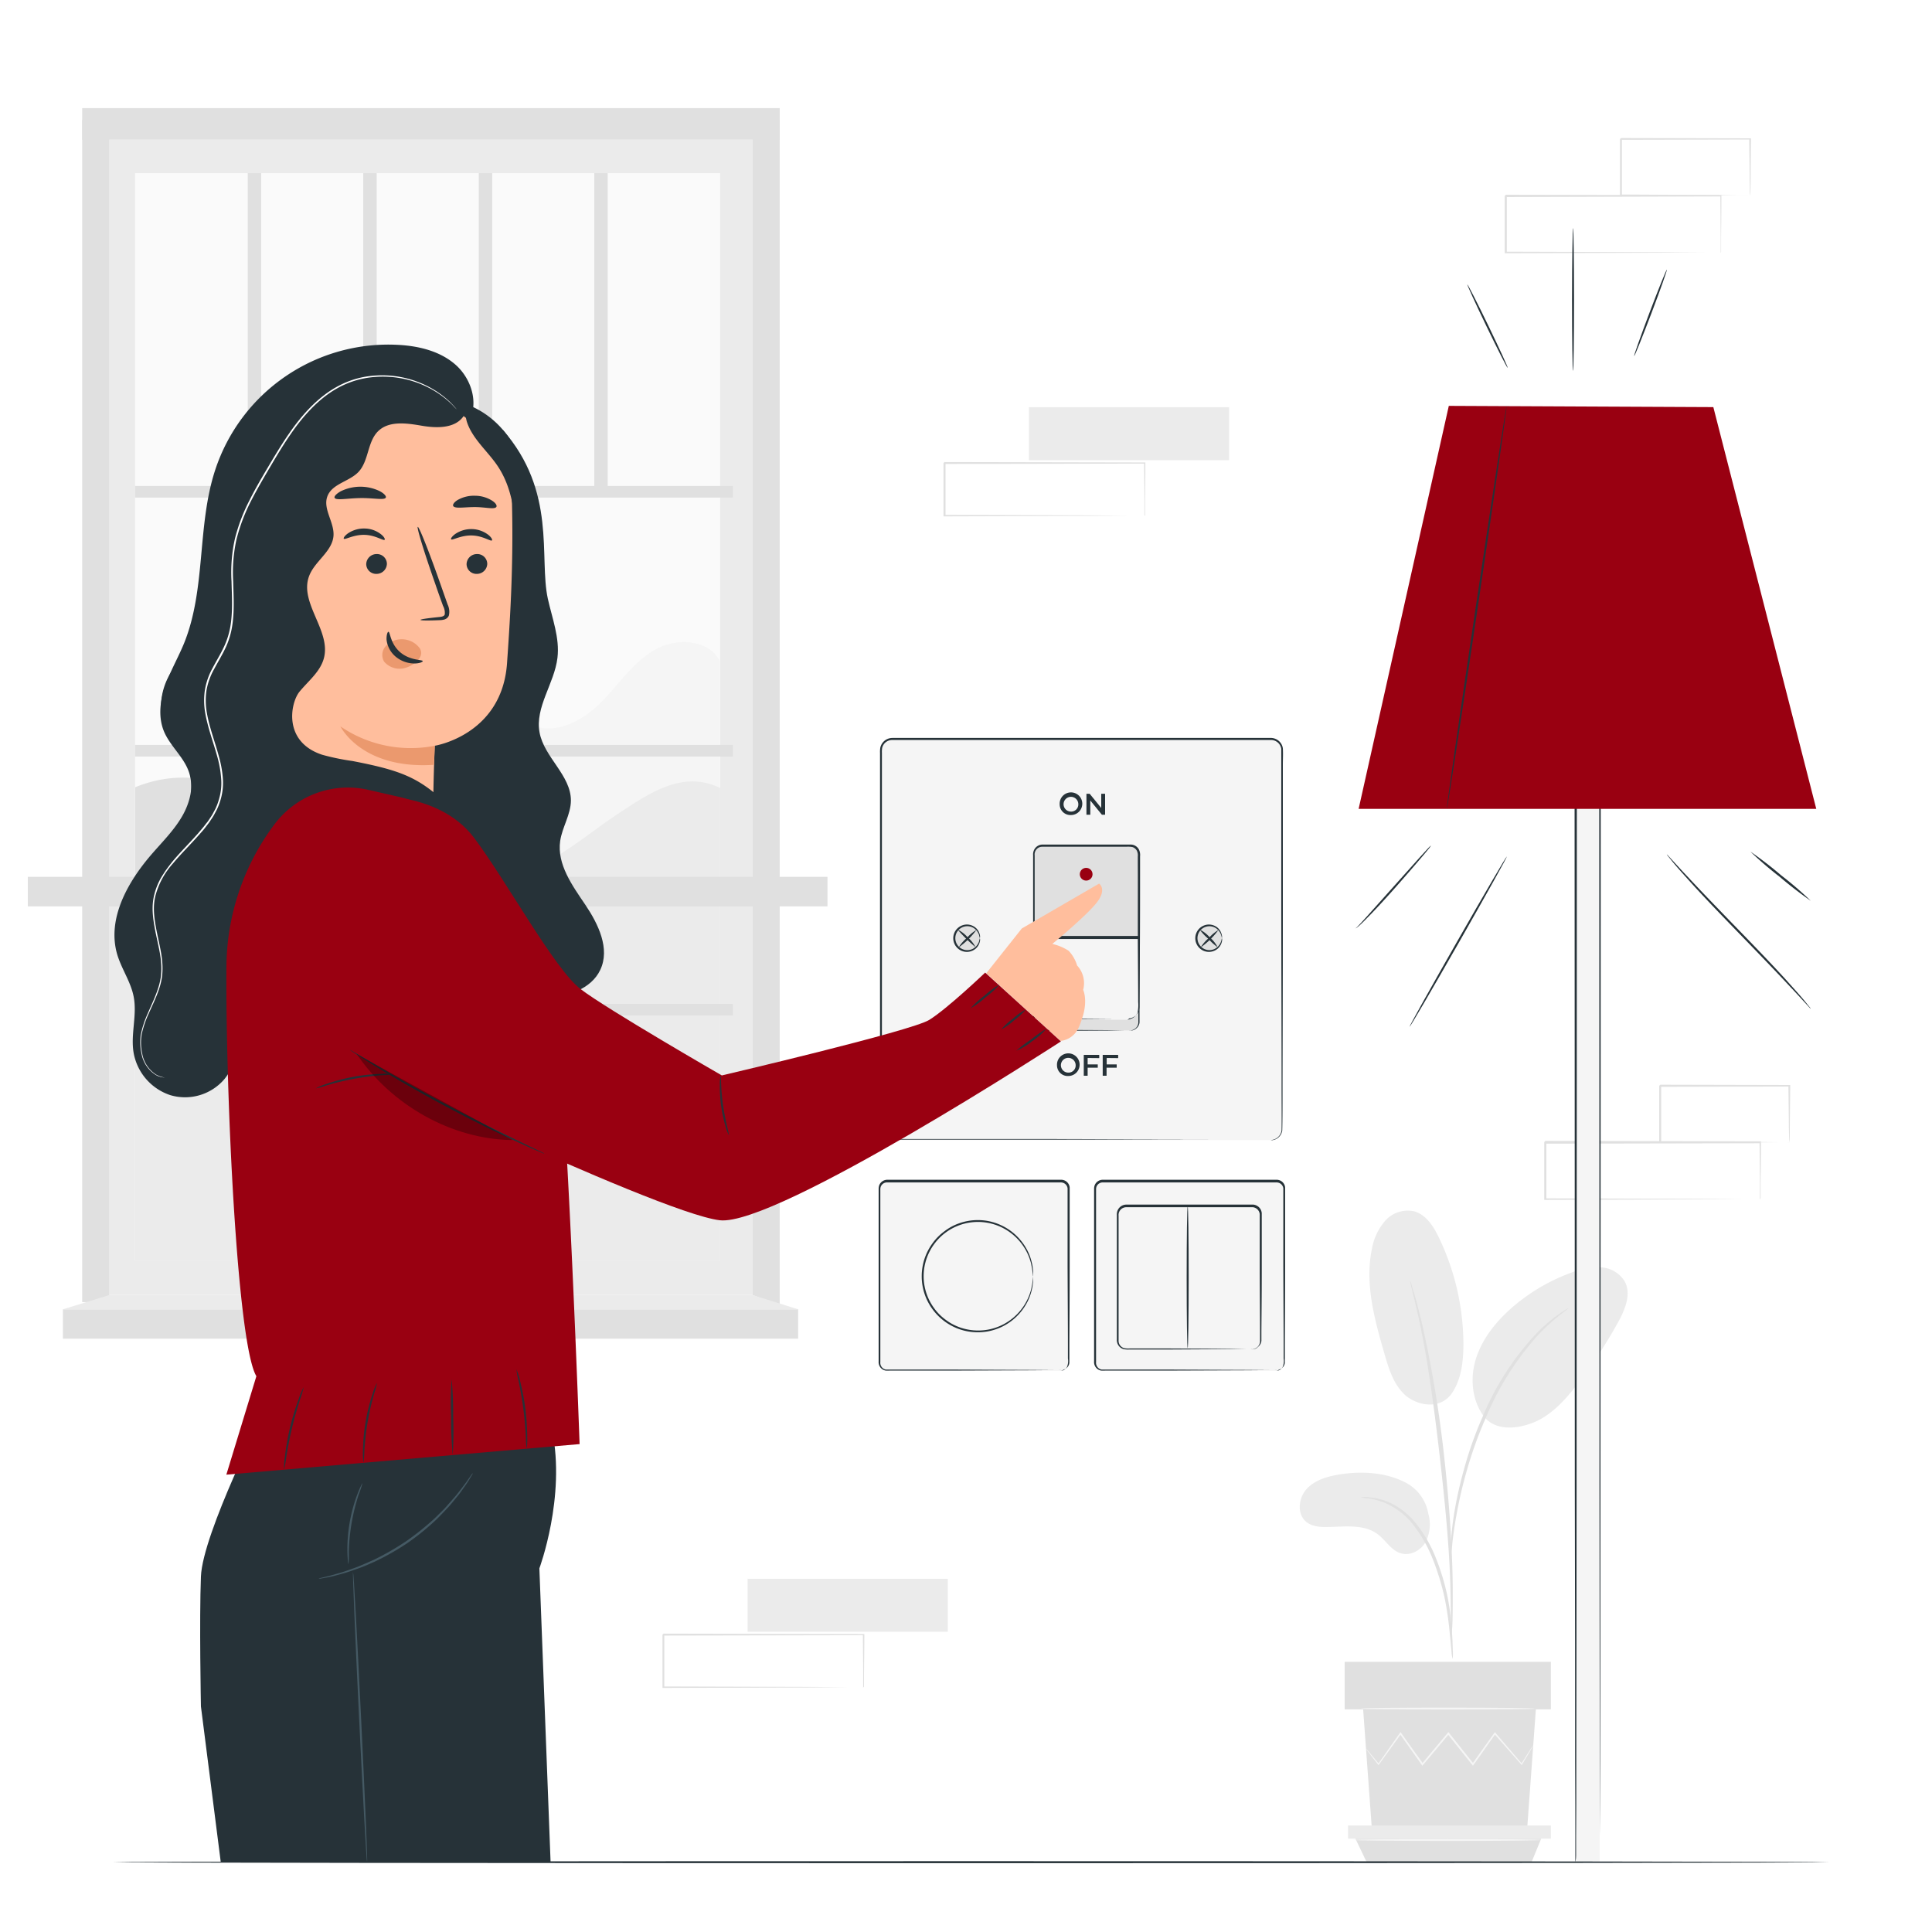 <svg class="animated" id="freepik_stories-switches" xmlns="http://www.w3.org/2000/svg" viewBox="0 0 500 500" version="1.1" xmlns:xlink="http://www.w3.org/1999/xlink" xmlns:svgjs="http://svgjs.com/svgjs"><style>svg#freepik_stories-switches:not(.animated) .animable {opacity: 0;}svg#freepik_stories-switches.animated #freepik--background-complete--inject-1965 {animation: 1s 1 forwards cubic-bezier(.36,-0.01,.5,1.38) slideDown;animation-delay: 0s;}svg#freepik_stories-switches.animated #freepik--Switches--inject-1965 {animation: 1s 1 forwards cubic-bezier(.36,-0.01,.5,1.38) slideUp;animation-delay: 0s;}svg#freepik_stories-switches.animated #freepik--Lamp--inject-1965 {animation: 1s 1 forwards cubic-bezier(.36,-0.01,.5,1.38) fadeIn;animation-delay: 0s;}svg#freepik_stories-switches.animated #freepik--Character--inject-1965 {animation: 1s 1 forwards cubic-bezier(.36,-0.01,.5,1.38) slideLeft;animation-delay: 0s;}            @keyframes slideDown {                0% {                    opacity: 0;                    transform: translateY(-30px);                }                100% {                    opacity: 1;                    transform: translateY(0);                }            }                    @keyframes slideUp {                0% {                    opacity: 0;                    transform: translateY(30px);                }                100% {                    opacity: 1;                    transform: inherit;                }            }                    @keyframes fadeIn {                0% {                    opacity: 0;                }                100% {                    opacity: 1;                }            }                    @keyframes slideLeft {                0% {                    opacity: 0;                    transform: translateX(-30px);                }                100% {                    opacity: 1;                    transform: translateX(0);                }            }        </style><g id="freepik--background-complete--inject-1965" class="animable" style="transform-origin: 239.795px 254.92px;"><path d="M455.47,310.42s0-.1,0-.27,0-.45,0-.76c0-.69,0-1.66,0-2.89,0-2.54-.06-6.2-.1-10.8l.17.17-55.62.11.28-.28h0v7.47c0,2.45,0,4.87,0,7.24l-.27-.28,39.64.12,11.7.08,3.16,0,.83,0a.94.94,0,0,1,.29,0h-.25l-.8,0-3.1,0-11.64.08-39.83.12h-.28v-.27c0-2.37,0-4.79,0-7.24v-7.47h0c.57-.57.16-.16.29-.28l55.62.11h.18v.17c0,4.65-.08,8.33-.1,10.9,0,1.22,0,2.17,0,2.86,0,.29,0,.53,0,.72A1.1,1.1,0,0,1,455.47,310.42Z" style="fill: rgb(224, 224, 224); transform-origin: 427.695px 302.884px;" id="elyc0b1bpjjpd" class="animable"></path><path d="M463,295.7s0-.1,0-.28,0-.47,0-.78c0-.72,0-1.71-.05-2.95,0-2.58-.06-6.23-.11-10.71l.2.21-33.42.08.29-.29h0v1.9c0,.64,0,1.28,0,1.91v3.74q0,3.7,0,7.14l-.27-.27,23.91.13,7,.07,1.87,0,.67,0a4,4,0,0,1-.6,0l-1.82,0-6.91.07-24.09.13h-.27v-.27q0-3.43,0-7.14V281h0c-.06.06.54-.53.28-.28l33.42.08h.21v.2c-.05,4.54-.08,8.22-.11,10.83,0,1.23,0,2.19-.05,2.91A7,7,0,0,1,463,295.7Z" style="fill: rgb(224, 224, 224); transform-origin: 446.353px 288.229px;" id="elruvrdpvosk" class="animable"></path><rect x="266.28" y="105.38" width="51.81" height="13.71" style="fill: rgb(235, 235, 235); transform-origin: 292.185px 112.235px;" id="ellx8xsrydrnb" class="animable"></rect><path d="M296.18,133.53s0-.09,0-.25,0-.42,0-.7c0-.65,0-1.55,0-2.7,0-2.37-.05-5.77-.09-10.06l.16.16-51.81.1c.12-.11-.26.27.26-.26h0v13.69l-.26-.26,36.92.12,10.9.07,2.95,0,.77,0,.27,0h-.24l-.74,0-2.89,0-10.84.08-37.1.12h-.26V119.84h0c.52-.53.14-.15.26-.26l51.81.1h.17v.16c0,4.33-.06,7.76-.08,10.15,0,1.14,0,2,0,2.66,0,.28,0,.5,0,.68A.89.89,0,0,1,296.18,133.53Z" style="fill: rgb(224, 224, 224); transform-origin: 270.3px 126.595px;" id="elcy5fl5ftm7k" class="animable"></path><rect x="193.48" y="408.59" width="51.81" height="13.71" style="fill: rgb(235, 235, 235); transform-origin: 219.385px 415.445px;" id="ele8esbyxh5sv" class="animable"></rect><path d="M223.39,436.74a1.41,1.41,0,0,1,0-.25c0-.19,0-.42,0-.71,0-.64,0-1.54,0-2.69,0-2.37-.05-5.77-.08-10.06l.16.16-51.82.1c.12-.12-.26.27.27-.26h0v3.48c0,1.17,0,2.32,0,3.46v6.75l-.26-.26,36.93.11,10.89.08,3,0,.77,0a1,1,0,0,1,.28,0h-.24l-.74,0-2.89,0-10.84.08-37.11.11h-.26V423.05h0c.53-.53.15-.15.26-.27l51.82.11h.16V423c0,4.33-.07,7.76-.09,10.15,0,1.14,0,2,0,2.66,0,.28,0,.5,0,.68A1.76,1.76,0,0,1,223.39,436.74Z" style="fill: rgb(224, 224, 224); transform-origin: 197.57px 429.799px;" id="elmcpvt7zs81a" class="animable"></path><path d="M445.31,65.38s0-.09,0-.26,0-.45,0-.76c0-.69,0-1.66,0-2.9,0-2.54-.05-6.19-.09-10.79l.17.17L389.69,51c.12-.13-.29.28.28-.28h0v7.45c0,2.46,0,4.88,0,7.24l-.28-.27,39.65.12,11.7.08,3.16,0,.83,0h.29s-.08,0-.26,0l-.79,0-3.1,0-11.64.07-39.84.13h-.27v-.28c0-2.36,0-4.78,0-7.24V50.69h0l.29-.29,55.62.11h.17v.18c0,4.65-.07,8.33-.09,10.9,0,1.22,0,2.17,0,2.85,0,.3,0,.54,0,.73S445.32,65.39,445.31,65.38Z" style="fill: rgb(224, 224, 224); transform-origin: 417.46px 57.97px;" id="el38z66909cmr" class="animable"></path><path d="M452.85,50.67s0-.1,0-.28,0-.47,0-.78c0-.73,0-1.71-.05-3,0-2.58-.06-6.23-.11-10.71l.2.2-33.42.08.28-.28h0v7.57c0,2.46,0,4.85,0,7.14l-.27-.27,23.91.13,7,.07,1.88,0,.67,0a4.17,4.17,0,0,1-.6,0l-1.83,0-6.9.08-24.09.13h-.27v-.27c0-2.29,0-4.68,0-7.14V36h0c-.07.06.53-.54.28-.28l33.42.08h.21V36c-.05,4.53-.09,8.22-.11,10.83,0,1.22,0,2.19-.05,2.91A7.13,7.13,0,0,1,452.85,50.67Z" style="fill: rgb(224, 224, 224); transform-origin: 436.202px 43.202px;" id="el153ze6rov7n" class="animable"></path><path d="M363.76,383.68c-5.22-2.69-11.36-3-17.16-2.09-3.11.52-6.36,1.45-8.47,3.79s-2.52,6.45-.09,8.46c1.45,1.19,3.47,1.38,5.34,1.35,4.54-.05,9.57-.85,13.19,1.88,2.07,1.56,3.45,4.15,5.92,4.91s5.15-.68,6.43-2.86a10,10,0,0,0,.73-7.37A11.24,11.24,0,0,0,363.76,383.68Z" style="fill: rgb(235, 235, 235); transform-origin: 353.209px 391.657px;" id="elam3dzf1qbw" class="animable"></path><path d="M375.72,360.6c-3.2,4.56-9.4,3-12.27.26s-4.09-6.81-5.2-10.65c-2.53-8.79-5.08-18-3.2-26.95a15,15,0,0,1,3.44-7.33,7.83,7.83,0,0,1,7.42-2.46c3.12.82,5.07,3.88,6.47,6.8a64.17,64.17,0,0,1,6.35,27.56c0,4.44-.51,9.1-3,12.77" style="fill: rgb(235, 235, 235); transform-origin: 366.565px 338.399px;" id="eleut1dijwv6" class="animable"></path><path d="M384.48,367.14C381,363,380.36,357,381.9,351.88s5-9.54,9-13.12a48.87,48.87,0,0,1,16.18-9.55A17.23,17.23,0,0,1,414.4,328a7.64,7.64,0,0,1,6.11,3.69c1.7,3.25.07,7.19-1.7,10.41a123.7,123.7,0,0,1-10.63,16.19c-3.18,4.1-6.83,8.16-11.69,10s-9.9,1.64-12.47-1.73" style="fill: rgb(235, 235, 235); transform-origin: 401.169px 348.711px;" id="elsx30d9o537d" class="animable"></path><path d="M375.93,429.35a9.81,9.81,0,0,1-.29-2.07c-.14-1.51-.33-3.4-.55-5.65a80.71,80.71,0,0,0-1.27-8.29,64.46,64.46,0,0,0-3-9.79,35.78,35.78,0,0,0-5-8.85,18.56,18.56,0,0,0-6.32-5.25,17.5,17.5,0,0,0-5.31-1.66,10.14,10.14,0,0,1-2.07-.3,9.45,9.45,0,0,1,2.1,0,16.17,16.17,0,0,1,5.55,1.44,18.65,18.65,0,0,1,6.66,5.3,35,35,0,0,1,5.18,9,59.69,59.69,0,0,1,3,9.95,67.68,67.68,0,0,1,1.1,8.39c.18,2.4.25,4.34.28,5.69A9.73,9.73,0,0,1,375.93,429.35Z" style="fill: rgb(224, 224, 224); transform-origin: 364.07px 408.391px;" id="elxyf03w0rp4f" class="animable"></path><path d="M375.54,425a3.75,3.75,0,0,1-.05-1v-2.75c0-2.38,0-5.84-.12-10.1-.21-8.52-.94-17.69-2.36-30.63-1.34-12.16-3.15-26.31-5.05-35.51-.4-2.09-.81-4-1.2-5.62s-.68-3.08-1-4.23l-.64-2.68a3.93,3.93,0,0,1-.17-.94,4.15,4.15,0,0,1,.34.9c.2.69.47,1.56.79,2.63s.72,2.56,1.13,4.2.89,3.53,1.33,5.61a309.1,309.1,0,0,1,5.31,33c1.42,13,2.06,24.76,2.12,33.3,0,4.27,0,7.73-.15,10.12-.07,1.12-.13,2-.17,2.75A4.06,4.06,0,0,1,375.54,425Z" style="fill: rgb(224, 224, 224); transform-origin: 370.46px 378.27px;" id="elx60ywsr531n" class="animable"></path><path d="M375.48,402.24a20.93,20.93,0,0,1,0-2.87,77.52,77.52,0,0,1,.87-7.78,102.87,102.87,0,0,1,2.53-11.33,94.62,94.62,0,0,1,4.74-13.41,71.31,71.31,0,0,1,13.92-21.66,35.24,35.24,0,0,1,3.27-3.05c.5-.42,1-.84,1.4-1.18l1.27-.87a17.26,17.26,0,0,1,2.42-1.55c.13.18-3.43,2.28-7.93,7.06a75.43,75.43,0,0,0-13.56,21.59,106.07,106.07,0,0,0-4.77,13.29A114.47,114.47,0,0,0,377,391.7c-.59,3.23-.94,5.87-1.14,7.7A17.43,17.43,0,0,1,375.48,402.24Z" style="fill: rgb(224, 224, 224); transform-origin: 390.667px 370.39px;" id="el43lir4x4lw" class="animable"></path><polygon points="397.48 442.39 395.2 473.63 355.06 473.63 352.78 442.39 397.48 442.39" style="fill: rgb(224, 224, 224); transform-origin: 375.13px 458.01px;" id="eljwezwi8bz7n" class="animable"></polygon><rect x="348" y="430.07" width="53.36" height="12.31" style="fill: rgb(224, 224, 224); transform-origin: 374.68px 436.225px;" id="el1ljwg56gg27" class="animable"></rect><polygon points="401.36 472.44 401.36 475.85 398.85 475.85 348.88 475.85 348.88 472.44 401.36 472.44" style="fill: rgb(235, 235, 235); transform-origin: 375.12px 474.145px;" id="eljmwu4gt305" class="animable"></polygon><polygon points="396.39 481.86 398.85 475.85 350.79 475.85 353.66 481.86 396.39 481.86" style="fill: rgb(224, 224, 224); transform-origin: 374.82px 478.855px;" id="elkhlwlhfptzs" class="animable"></polygon><path d="M353.53,452.6s.05.1.19.29l.6.79,2.33,3,.11.14.1-.14,5.74-7.95h-.33l5.66,8,.18.25.19-.23,6.71-8h-.39l.37.46,6,7.52.2.25.19-.26,5.65-8h-.33l7,7.94.13.14.09-.16,2.18-3.66c.23-.4.42-.72.56-1s.19-.34.17-.35a1.85,1.85,0,0,0-.23.31l-.62.94-2.29,3.6.22,0-6.86-8-.17-.21-.16.22c-1.73,2.43-3.65,5.11-5.71,8h.39l-6-7.53-.36-.46-.2-.24-.19.23-6.69,8h.38c-2.07-2.87-4-5.56-5.72-8l-.16-.24-.17.24-5.62,8h.2l-2.43-2.91-.65-.76Q353.55,452.59,353.53,452.6Z" style="fill: rgb(245, 245, 245); transform-origin: 375.182px 452.615px;" id="elw92vkzhiodh" class="animable"></path><path d="M352.23,442.18c0,.14,10,.25,22.46.25s22.46-.11,22.46-.25-10.06-.25-22.46-.25S352.23,442,352.23,442.18Z" style="fill: rgb(245, 245, 245); transform-origin: 374.69px 442.18px;" id="ellcaqmcqg5ai" class="animable"></path><path d="M350.2,476.18c0,.14,10.93.25,24.41.25s24.41-.11,24.41-.25-10.93-.24-24.41-.24S350.2,476.05,350.2,476.18Z" style="fill: rgb(245, 245, 245); transform-origin: 374.61px 476.185px;" id="el8cw3a1ziwcy" class="animable"></path><rect x="28.31" y="36.14" width="166.44" height="299" style="fill: rgb(235, 235, 235); transform-origin: 111.53px 185.64px;" id="ele3xx8azszen" class="animable"></rect><rect x="34.96" y="44.81" width="151.43" height="281.43" style="fill: rgb(250, 250, 250); transform-origin: 110.675px 185.525px;" id="ela3fjuwf7ss6" class="animable"></rect><polygon points="201.79 337.84 194.75 335.15 194.75 31.07 201.79 31.07 201.79 337.84" style="fill: rgb(224, 224, 224); transform-origin: 198.27px 184.455px;" id="el2hvdt2gp839" class="animable"></polygon><path d="M72.09,226.6q19.65-18.28,39.32-36.55c5-4.64,11.5-9.63,17.91-7.34,3.08,1.1,5.4,3.73,8.42,5,6,2.51,12.93-1.12,17.58-5.73s8.3-10.37,13.93-13.71,14.36-2.91,17.14,3v39.78l-57.15,24.47Z" style="fill: rgb(245, 245, 245); transform-origin: 129.24px 200.85px;" id="el49km4yvciem" class="animable"></path><path d="M35,203.73c14.49-5.9,29-.88,39.33,10.83,2.18,2.47,4.17,5.32,7.17,6.68,4.06,1.84,8.75.46,13.19,0a33.17,33.17,0,0,1,31.19,15.12l-48.38,23.8L35,259.81Z" style="fill: rgb(224, 224, 224); transform-origin: 80.44px 230.704px;" id="eltb5epullxso" class="animable"></path><path d="M186.39,203.93c-9.55-4.61-17.95,1-26.75,6.87s-17,13.47-27.32,15.84c-6.9,1.59-14.3.71-21,3.08-13.59,4.85-21.45,22.11-35.86,22.93-7.82.45-14.83-4.3-21.82-7.85S41.19,237.86,35,242.62v83.62H186.39Z" style="fill: rgb(235, 235, 235); transform-origin: 110.695px 264.236px;" id="el6f6z4bw4olb" class="animable"></path><rect x="34.96" y="125.77" width="154.71" height="3" style="fill: rgb(224, 224, 224); transform-origin: 112.315px 127.27px;" id="elqtpyoa3eh3" class="animable"></rect><rect x="34.96" y="192.79" width="154.71" height="3" style="fill: rgb(224, 224, 224); transform-origin: 112.315px 194.29px;" id="elmu925ad394a" class="animable"></rect><rect x="34.96" y="259.81" width="154.71" height="3" style="fill: rgb(224, 224, 224); transform-origin: 112.315px 261.31px;" id="elo9yg83x3ali" class="animable"></rect><g id="elig32mfrnvx"><rect x="7.2" y="226.92" width="206.95" height="7.65" style="fill: rgb(224, 224, 224); transform-origin: 110.675px 230.745px; transform: rotate(-90deg);" class="animable"></rect></g><rect x="64.12" y="44.81" width="3.47" height="82.46" style="fill: rgb(224, 224, 224); transform-origin: 65.855px 86.04px;" id="elbaqh1bbout" class="animable"></rect><rect x="94.01" y="44.81" width="3.47" height="82.46" style="fill: rgb(224, 224, 224); transform-origin: 95.745px 86.04px;" id="el99gaj51az84" class="animable"></rect><rect x="123.91" y="44.81" width="3.47" height="82.46" style="fill: rgb(224, 224, 224); transform-origin: 125.645px 86.04px;" id="elks2jz7zcz9" class="animable"></rect><rect x="153.8" y="44.81" width="3.47" height="82.46" style="fill: rgb(224, 224, 224); transform-origin: 155.535px 86.04px;" id="elsp5574bnyik" class="animable"></rect><rect x="21.27" y="31.07" width="7.04" height="305.92" style="fill: rgb(224, 224, 224); transform-origin: 24.79px 184.03px;" id="elcx08x0c7xf9" class="animable"></rect><rect x="21.27" y="27.98" width="180.52" height="8.16" style="fill: rgb(224, 224, 224); transform-origin: 111.53px 32.06px;" id="ellor4gkmv6s" class="animable"></rect><rect x="16.28" y="338.85" width="190.28" height="7.6" style="fill: rgb(224, 224, 224); transform-origin: 111.42px 342.65px;" id="elnl5uboota9" class="animable"></rect><polygon points="194.75 335.15 206.56 338.85 16.28 338.85 28.31 335.15 194.75 335.15" style="fill: rgb(235, 235, 235); transform-origin: 111.42px 337px;" id="elwgo5un6tad" class="animable"></polygon></g><g id="freepik--Switches--inject-1965" class="animable" style="transform-origin: 279.986px 272.878px;"><rect x="227.98" y="191.24" width="103.81" height="103.81" rx="2.92" style="fill: rgb(245, 245, 245); transform-origin: 279.885px 243.145px;" id="elmqepgsqtlk9" class="animable"></rect><path d="M328.87,295.05a3.65,3.65,0,0,0,1-.22,2.88,2.88,0,0,0,1.8-2.3c.05-2.71,0-6.75,0-11.94,0-10.39-.05-25.4-.08-43.95,0-9.28,0-19.45,0-30.36V198c0-1.39,0-2.87,0-4.22a2.71,2.71,0,0,0-2.86-2.27H310.74l-79.83,0a2.69,2.69,0,0,0-2.1,1,2.76,2.76,0,0,0-.51,1.08,6.38,6.38,0,0,0-.06,1.26v36c0,13.35,0,26.23,0,38.5q0,9.21,0,17.93v4.33a3.08,3.08,0,0,0,.43,1.93,2.72,2.72,0,0,0,1.55,1.13,9.69,9.69,0,0,0,2,.1h6.22l30.35,0,43.95.09,11.95,0,3.11,0,1.06,0-1.06,0-3.11,0-11.95,0-43.95.08-30.35,0h-7.27a3.88,3.88,0,0,1-1.11-.11,3.19,3.19,0,0,1-1.8-1.32,3.44,3.44,0,0,1-.51-2.17c0-1.43,0-2.87,0-4.33q0-8.71,0-17.93c0-12.27,0-25.15,0-38.5q0-10,0-20.37V194.86a7.23,7.23,0,0,1,.07-1.37,3.41,3.41,0,0,1,.61-1.29,3.23,3.23,0,0,1,2.51-1.22l79.83,0h17.93a3.2,3.2,0,0,1,2.16.69,3.12,3.12,0,0,1,1.14,2c.09,1.49,0,2.87,0,4.29v8.32c0,10.91,0,21.08,0,30.36,0,18.55-.06,33.56-.08,43.95,0,5.19,0,9.22-.08,12a3,3,0,0,1-1.89,2.33,3.26,3.26,0,0,1-.78.17Z" style="fill: rgb(38, 50, 56); transform-origin: 279.887px 243.033px;" id="elqrugoc15ij" class="animable"></path><path d="M274.24,208.14a2.93,2.93,0,1,1,2.93,2.79A2.78,2.78,0,0,1,274.24,208.14Zm4.83,0a1.91,1.91,0,1,0-1.9,1.9A1.85,1.85,0,0,0,279.07,208.14Z" style="fill: rgb(38, 50, 56); transform-origin: 277.167px 208.002px;" id="el0gxvsabnr4gf" class="animable"></path><path d="M286,205.42v5.43h-.83l-3-3.68v3.68h-1v-5.43H282l3,3.68v-3.68Z" style="fill: rgb(38, 50, 56); transform-origin: 283.585px 208.135px;" id="eltb9ym2ueezl" class="animable"></path><path d="M273.55,275.68a2.93,2.93,0,1,1,2.93,2.79A2.78,2.78,0,0,1,273.55,275.68Zm4.83,0a1.91,1.91,0,1,0-1.9,1.91A1.84,1.84,0,0,0,278.38,275.68Z" style="fill: rgb(38, 50, 56); transform-origin: 276.477px 275.542px;" id="el2lpmqdnzph5" class="animable"></path><path d="M281.48,273.81v1.66h2.62v.85h-2.62v2.08h-1V273h4v.84Z" style="fill: rgb(38, 50, 56); transform-origin: 282.48px 275.7px;" id="eluvzhfvbv19" class="animable"></path><path d="M286.41,273.81v1.66H289v.85h-2.62v2.08h-1V273h4v.84Z" style="fill: rgb(38, 50, 56); transform-origin: 287.38px 275.7px;" id="el23bwgvrte23" class="animable"></path><rect x="267.51" y="218.89" width="27.18" height="47.8" rx="2.2" style="fill: rgb(224, 224, 224); transform-origin: 281.1px 242.79px;" id="ela7jkklqf7wn" class="animable"></rect><path d="M292.48,266.69a2.46,2.46,0,0,0,1.34-.52,2.12,2.12,0,0,0,.78-1.52c0-.71,0-1.53,0-2.45,0-3.73,0-9.07-.09-15.66s0-14.49-.05-23.23v-1.65a2.78,2.78,0,0,0-.25-1.51,2,2,0,0,0-1.13-.93,6.49,6.49,0,0,0-1.62-.08H269.72a1.92,1.92,0,0,0-1.47.67,2,2,0,0,0-.48,1.57v11q0,7.14,0,13.72c0,4.37,0,8.52,0,12.41,0,1.95,0,3.82,0,5.63a2,2,0,0,0,2.11,2.38h1.26l15.66.08,4.26.05,1.11,0a1.7,1.7,0,0,1,.37,0,1.7,1.7,0,0,1-.37,0l-1.11,0-4.26.05-15.66.08h-1.26a2.49,2.49,0,0,1-1.32-.33,2.34,2.34,0,0,1-.95-1,2.83,2.83,0,0,1-.24-1.39c0-1.81,0-3.68,0-5.63,0-3.89,0-8,0-12.41s0-9,0-13.72q0-3.57,0-7.26v-3.71a2.61,2.61,0,0,1,.61-1.92,2.44,2.44,0,0,1,1.86-.84h22.59a2.64,2.64,0,0,1,.91.11,2.44,2.44,0,0,1,1.41,1.17,3.19,3.19,0,0,1,.3,1.74v1.65c0,8.74,0,16.61-.06,23.23s-.06,11.93-.08,15.66c0,.93,0,1.74,0,2.47a2.28,2.28,0,0,1-.87,1.58A2,2,0,0,1,292.48,266.69Z" style="fill: rgb(38, 50, 56); transform-origin: 281.214px 242.674px;" id="el1rhpnzz7ubl" class="animable"></path><path d="M291.77,263.9H270.43a2.92,2.92,0,0,1-2.92-2.92V242.79h27.18V261A2.92,2.92,0,0,1,291.77,263.9Z" style="fill: rgb(245, 245, 245); transform-origin: 281.1px 253.345px;" id="el2o54egrjf26" class="animable"></path><path d="M291.77,263.9a3.66,3.66,0,0,0,1.51-.51,2.94,2.94,0,0,0,1.15-1.48,9.63,9.63,0,0,0,.13-2.6c0-4-.06-9.71-.1-16.52l.23.22-24.26,0h-2.92l.26-.26c0,6.16,0,12,0,17.29a4.81,4.81,0,0,0,.17,1.85,2.61,2.61,0,0,0,1.09,1.33,2.79,2.79,0,0,0,1.65.42h1.79l6.51,0,9.38.08,2.54,0,.66,0,.23,0-.23,0-.66,0-2.54,0-9.38.08-6.51,0h-1.79a3.18,3.18,0,0,1-1.88-.47,3.13,3.13,0,0,1-1.29-1.55,3,3,0,0,1-.21-1v-1c0-5.3,0-11.13,0-17.29v-.26h3.18l24.26,0h.22v.22c0,6.81-.07,12.49-.09,16.52,0,.49,0,1,0,1.41a3.24,3.24,0,0,1-.19,1.26,3,3,0,0,1-1.26,1.53,2.84,2.84,0,0,1-1.16.39A2.21,2.21,0,0,1,291.77,263.9Z" style="fill: rgb(38, 50, 56); transform-origin: 281.13px 253.065px;" id="el322li67lv2a" class="animable"></path><circle cx="281.1" cy="226.25" r="1.65" style="fill: rgb(153, 0, 17); transform-origin: 281.1px 226.25px;" id="elqboum2h8c" class="animable"></circle><path d="M316.23,242.79a3.32,3.32,0,1,1-3.31-3.32A3.31,3.31,0,0,1,316.23,242.79Z" style="fill: rgb(224, 224, 224); transform-origin: 312.91px 242.79px;" id="elq5gsdwtmgm" class="animable"></path><path d="M316.23,242.79s-.05-.3-.2-.79a3.33,3.33,0,0,0-1.22-1.7,3.09,3.09,0,1,0,0,5,3.35,3.35,0,0,0,1.22-1.71c.15-.49.16-.78.2-.78a1.49,1.49,0,0,1,0,.83,3.33,3.33,0,0,1-1.19,1.95,3.51,3.51,0,0,1-3.33.56,3.54,3.54,0,0,1,0-6.68A3.48,3.48,0,0,1,315,240a3.38,3.38,0,0,1,1.19,1.95A1.54,1.54,0,0,1,316.23,242.79Z" style="fill: rgb(38, 50, 56); transform-origin: 312.816px 242.808px;" id="eltoa33kqcke" class="animable"></path><path d="M315.35,240.66a20.18,20.18,0,0,1-4.62,4.54,10.26,10.26,0,0,1,2.13-2.46A10.52,10.52,0,0,1,315.35,240.66Z" style="fill: rgb(38, 50, 56); transform-origin: 313.04px 242.93px;" id="el7xi6e85zk9e" class="animable"></path><path d="M315.11,245.13a14,14,0,0,1-2.41-2.19,13,13,0,0,1-2.23-2.38,8.43,8.43,0,0,1,2.59,2A8.29,8.29,0,0,1,315.11,245.13Z" style="fill: rgb(38, 50, 56); transform-origin: 312.79px 242.845px;" id="elhs0t97a0jnc" class="animable"></path><path d="M253.59,242.79a3.32,3.32,0,1,1-3.32-3.32A3.32,3.32,0,0,1,253.59,242.79Z" style="fill: rgb(224, 224, 224); transform-origin: 250.27px 242.79px;" id="elxbucs0wyvtr" class="animable"></path><path d="M253.59,242.79a7.49,7.49,0,0,1-.2-.79,3.39,3.39,0,0,0-1.22-1.7,3.1,3.1,0,1,0,0,5,3.41,3.41,0,0,0,1.22-1.71,6.83,6.83,0,0,1,.2-.78,1.57,1.57,0,0,1,0,.83,3.28,3.28,0,0,1-1.19,1.95,3.5,3.5,0,0,1-3.33.56,3.54,3.54,0,0,1,0-6.68,3.47,3.47,0,0,1,3.33.55,3.33,3.33,0,0,1,1.19,1.95A1.62,1.62,0,0,1,253.59,242.79Z" style="fill: rgb(38, 50, 56); transform-origin: 250.174px 242.807px;" id="elnyjau68d7h" class="animable"></path><path d="M252.71,240.66a20.73,20.73,0,0,1-4.62,4.54,10,10,0,0,1,2.13-2.46A10.31,10.31,0,0,1,252.71,240.66Z" style="fill: rgb(38, 50, 56); transform-origin: 250.4px 242.93px;" id="elqmkvdmuxw7b" class="animable"></path><path d="M252.47,245.13a39.62,39.62,0,0,1-4.65-4.57,8.4,8.4,0,0,1,2.6,2A8.68,8.68,0,0,1,252.47,245.13Z" style="fill: rgb(38, 50, 56); transform-origin: 250.145px 242.845px;" id="el231cayg9nvj" class="animable"></path><rect x="227.49" y="305.81" width="48.97" height="48.97" rx="1.96" style="fill: rgb(245, 245, 245); transform-origin: 251.975px 330.295px;" id="elijlghchw86l" class="animable"></rect><path d="M274.49,354.78s.18,0,.49-.09a2,2,0,0,0,1.12-.84,4,4,0,0,0,.28-2.28c0-.94,0-2,0-3.24,0-4.89-.05-11.93-.09-20.62,0-4.36,0-9.13,0-14.24v-3.91c0-.65,0-1.35,0-2a1.73,1.73,0,0,0-1-1.39,2,2,0,0,0-.9-.16h-7.39l-37.46,0a1.73,1.73,0,0,0-1.63,1.19,2.34,2.34,0,0,0-.08.53v16.3c0,6.26,0,12.31,0,18.07,0,2.87,0,5.68,0,8.41v2a1.78,1.78,0,0,0,.67,1.59,1.65,1.65,0,0,0,.79.34c.27,0,.63,0,.95,0h1.93l14.25,0,20.62.09,5.61.05,1.46,0c.33,0,.49,0,.49,0a4.45,4.45,0,0,1-.49,0l-1.46,0-5.61.05-20.62.08-14.25,0h-1.93a9,9,0,0,1-1,0,2.15,2.15,0,0,1-1-.43,2.24,2.24,0,0,1-.85-1.94c0-.67,0-1.35,0-2,0-2.73,0-5.54,0-8.41,0-5.76,0-11.81,0-18.07,0-3.14,0-6.32,0-9.56v-6.74a2.76,2.76,0,0,1,.11-.69,2.24,2.24,0,0,1,2.12-1.55l37.46,0h7.39a2.34,2.34,0,0,1,1.09.2,2.21,2.21,0,0,1,1.27,1.76c0,.72,0,1.35,0,2,0,1.32,0,2.63,0,3.91,0,5.11,0,9.88,0,14.24,0,8.69-.06,15.73-.08,20.62,0,1.22,0,2.3,0,3.24,0,.47,0,.9,0,1.3a2,2,0,0,1-1.53,1.87A1.46,1.46,0,0,1,274.49,354.78Z" style="fill: rgb(38, 50, 56); transform-origin: 252.106px 330.048px;" id="elm8kj8bzdsc" class="animable"></path><path d="M267.34,330.3a24.9,24.9,0,0,0-.54-3.47,14.24,14.24,0,0,0-5.21-7.74,14.07,14.07,0,0,0-13.32-2,14,14,0,0,0-6.51,4.89,14,14,0,0,0,0,16.59,13.29,13.29,0,0,0,3,3,13.48,13.48,0,0,0,3.55,1.92,14.19,14.19,0,0,0,7.38.62,14,14,0,0,0,5.94-2.61,14.24,14.24,0,0,0,5.21-7.74,25.14,25.14,0,0,0,.54-3.46s0,.07,0,.23v.68a6.82,6.82,0,0,1-.09,1.1,9.79,9.79,0,0,1-.27,1.5,13.28,13.28,0,0,1-1.54,3.85,14.4,14.4,0,0,1-9.72,6.88,14.56,14.56,0,0,1-7.62-.6,14.56,14.56,0,0,1-6.76-5.05,14.43,14.43,0,0,1,0-17.19,13.84,13.84,0,0,1,3.08-3.08,13.48,13.48,0,0,1,3.68-2,14.47,14.47,0,0,1,7.62-.61,14.49,14.49,0,0,1,9.72,6.88,13.28,13.28,0,0,1,1.54,3.85,9.79,9.79,0,0,1,.27,1.5,6.82,6.82,0,0,1,.09,1.1v.68A.64.64,0,0,1,267.34,330.3Z" style="fill: rgb(38, 50, 56); transform-origin: 252.962px 330.275px;" id="elcobi9rx6f99" class="animable"></path><rect x="283.31" y="305.81" width="48.97" height="48.97" rx="1.96" style="fill: rgb(245, 245, 245); transform-origin: 307.795px 330.295px;" id="el3k43fuseum1" class="animable"></rect><path d="M330.32,354.78s.17,0,.48-.09a2,2,0,0,0,1.12-.84,4,4,0,0,0,.28-2.28c0-.94,0-2,0-3.24,0-4.89-.05-11.93-.08-20.62,0-4.36,0-9.13,0-14.24v-3.91c0-.65,0-1.35,0-2a1.73,1.73,0,0,0-1-1.39,2,2,0,0,0-.9-.16h-7.39l-37.46,0a1.73,1.73,0,0,0-1.63,1.19,2.34,2.34,0,0,0-.08.53v16.3c0,6.26,0,12.31,0,18.07,0,2.87,0,5.68,0,8.41v2a1.81,1.81,0,0,0,.67,1.59,1.69,1.69,0,0,0,.79.34c.28,0,.63,0,.95,0h1.93l14.25,0,20.62.09,5.61.05,1.46,0,.5,0a4.79,4.79,0,0,1-.5,0l-1.46,0-5.61.05-20.62.08-14.25,0H286a9,9,0,0,1-1,0,2.15,2.15,0,0,1-1-.43,2.24,2.24,0,0,1-.85-1.94v-2c0-2.73,0-5.54,0-8.41,0-5.76,0-11.81,0-18.07,0-3.14,0-6.32,0-9.56v-6.74a2.76,2.76,0,0,1,.11-.69,2.24,2.24,0,0,1,2.12-1.55l37.46,0h7.39a2.34,2.34,0,0,1,1.09.2,2.21,2.21,0,0,1,1.27,1.76c0,.72,0,1.35,0,2v3.91c0,5.11,0,9.88,0,14.24,0,8.69-.06,15.73-.08,20.62,0,1.22,0,2.3,0,3.24l0,1.3a2,2,0,0,1-1.53,1.87A1.4,1.4,0,0,1,330.32,354.78Z" style="fill: rgb(38, 50, 56); transform-origin: 307.866px 330.048px;" id="el5uit0d43z2r" class="animable"></path><rect x="289.14" y="312.19" width="37.02" height="37.02" rx="2.19" style="fill: rgb(245, 245, 245); transform-origin: 307.65px 330.7px;" id="elem3oveb5bel" class="animable"></rect><path d="M324,349.21a2.45,2.45,0,0,0,1.32-.51,2.14,2.14,0,0,0,.78-1.49c0-.69,0-1.51,0-2.42,0-3.68-.05-9-.08-15.46,0-3.27,0-6.84,0-10.68v-2.93c0-.49,0-1,0-1.48a2,2,0,0,0-1.77-1.81h-4.74l-28.08,0a2,2,0,0,0-1.94,2.2v10.83c0,4.7,0,9.23,0,13.55,0,2.16,0,4.26,0,6.31v1.52a2.06,2.06,0,0,0,.35,1.29,2,2,0,0,0,1.06.76,5.52,5.52,0,0,0,1.38.09l10.68,0,15.46.08,4.2.05,1.1,0a1.53,1.53,0,0,1,.37,0,1.82,1.82,0,0,1-.37,0l-1.1,0-4.2.05-15.46.09-10.68,0a5.67,5.67,0,0,1-1.51-.1,2.41,2.41,0,0,1-1.29-.93,2.45,2.45,0,0,1-.44-1.54c0-.5,0-1,0-1.52q0-3.07,0-6.31c0-4.32,0-8.85,0-13.55q0-3.53,0-7.16v-3.67a2.55,2.55,0,0,1,.62-1.89,2.46,2.46,0,0,1,1.84-.83l28.08,0h3.2c.53,0,1,0,1.58,0a2.48,2.48,0,0,1,1.51.73,2.41,2.41,0,0,1,.67,1.51c0,.53,0,1,0,1.51v2.93c0,3.84,0,7.41,0,10.68,0,6.5-.07,11.78-.09,15.46,0,.92,0,1.72,0,2.43a2.24,2.24,0,0,1-.87,1.56A1.94,1.94,0,0,1,324,349.21Z" style="fill: rgb(38, 50, 56); transform-origin: 307.786px 330.506px;" id="el1yj95iyeguz" class="animable"></path><path d="M307.37,348.93c-.15,0-.26-8.23-.26-18.37s.11-18.37.26-18.37.26,8.23.26,18.37S307.51,348.93,307.37,348.93Z" style="fill: rgb(38, 50, 56); transform-origin: 307.37px 330.56px;" id="el6xi9l01oeq" class="animable"></path></g><g id="freepik--Lamp--inject-1965" class="animable" style="transform-origin: 410.409px 270.465px;"><polyline points="413.97 481.86 413.97 149.28 407.69 149.28 407.69 481.93" style="fill: rgb(245, 245, 245); transform-origin: 410.83px 315.605px;" id="eln1waep7drmm" class="animable"></polyline><path d="M407.69,481.93s0-.58,0-1.71,0-2.82,0-5c0-4.43,0-10.95-.05-19.35,0-16.82,0-41.15-.08-71.22,0-60.17-.05-143.33-.08-235.35V149h6.8v.26c0,92-.06,175.17-.08,235.32,0,30.06-.06,54.38-.08,71.19,0,8.39,0,14.91-.05,19.34,0,2.21,0,3.89,0,5s0,1.71,0,1.71,0-.58,0-1.71,0-2.82,0-5c0-4.43,0-10.95-.05-19.34,0-16.81-.05-41.13-.08-71.19,0-60.15-.05-143.29-.08-235.32l.26.26h-6.28l.26-.26c0,92-.06,175.18-.08,235.35,0,30.07-.06,54.4-.08,71.22,0,8.4,0,14.92-.05,19.35,0,2.21,0,3.89,0,5S407.69,481.93,407.69,481.93Z" style="fill: rgb(38, 50, 56); transform-origin: 410.88px 315.465px;" id="eln8v2ws5hwh" class="animable"></path><polygon points="374.95 105.04 351.61 209.34 470.05 209.34 443.41 105.36 374.95 105.04" style="fill: rgb(153, 0, 17); transform-origin: 410.83px 157.19px;" id="el7ufd2igw9ck" class="animable"></polygon><path d="M350.79,240.22c0,.2,1.17-1.05,2.92-3l6.83-7.64,6.84-7.64,2.1-2.29c.51-.53.8-.82.83-.79a4.79,4.79,0,0,1-.67.93c-.46.57-1.14,1.39-2,2.39-1.7,2-4.07,4.75-6.73,7.75s-5.12,5.66-7,7.54c-.91.94-1.68,1.69-2.23,2.17a7,7,0,0,1-.68.53.49.49,0,0,1-.22.08C350.75,240.28,350.79,240.2,350.79,240.22Z" style="fill: rgb(38, 50, 56); transform-origin: 360.539px 229.557px;" id="elll9ukkok59n" class="animable"></path><path d="M364.78,265.76c-.12-.07,5.42-10,12.38-22.19s12.7-22,12.83-21.94-5.42,10-12.38,22.2S364.91,265.83,364.78,265.76Z" style="fill: rgb(38, 50, 56); transform-origin: 377.385px 243.695px;" id="el9hax2t3o8mr" class="animable"></path><path d="M468.63,233.13a98.82,98.82,0,0,1-8-6.17,92.84,92.84,0,0,1-7.63-6.57,98.82,98.82,0,0,1,8,6.17A92.84,92.84,0,0,1,468.63,233.13Z" style="fill: rgb(38, 50, 56); transform-origin: 460.815px 226.76px;" id="el0t5olfdubyq" class="animable"></path><path d="M468.63,261.07a2.54,2.54,0,0,1-.4-.38l-1.08-1.17c-.93-1-2.28-2.5-4-4.3-3.36-3.62-8.1-8.53-13.35-13.94s-10-10.36-13.26-14.05c-1.66-1.84-3-3.35-3.85-4.42l-1-1.23a2.36,2.36,0,0,1-.32-.46,2.4,2.4,0,0,1,.4.39l1.08,1.17c.93,1,2.28,2.5,4,4.3,3.36,3.62,8.11,8.53,13.36,13.94s10,10.36,13.26,14.05c1.65,1.84,3,3.35,3.84,4.42l1,1.23A2.3,2.3,0,0,1,468.63,261.07Z" style="fill: rgb(38, 50, 56); transform-origin: 450px 241.095px;" id="el48khvtu6xxk" class="animable"></path><path d="M374.43,209.37c-.15,0,3.2-23.38,7.48-52.17s7.86-52.11,8-52.09-3.21,23.37-7.48,52.17S374.57,209.39,374.43,209.37Z" style="fill: rgb(38, 50, 56); transform-origin: 382.17px 157.24px;" id="elwrg4meuw5ar" class="animable"></path><path d="M390.19,95.21c-.13.07-2.57-4.72-5.45-10.69s-5.11-10.85-5-10.91,2.57,4.72,5.45,10.69S390.32,95.15,390.19,95.21Z" style="fill: rgb(38, 50, 56); transform-origin: 384.966px 84.41px;" id="elth28td4oje" class="animable"></path><path d="M407.1,59c.14,0,.26,8.3.26,18.53S407.24,96,407.1,96s-.26-8.29-.26-18.52S407,59,407.1,59Z" style="fill: rgb(38, 50, 56); transform-origin: 407.1px 77.5px;" id="eldjvof1ak3vw" class="animable"></path><path d="M431.39,69.77c.14,0-1.65,5.11-4,11.29s-4.35,11.15-4.48,11.1,1.66-5.1,4-11.29S431.26,69.72,431.39,69.77Z" style="fill: rgb(38, 50, 56); transform-origin: 427.151px 80.965px;" id="el9gilbycxzst" class="animable"></path></g><g id="freepik--Character--inject-1965" class="animable" style="transform-origin: 157.429px 285.556px;"><path d="M68.63,364.87S52.44,396.83,52,408s0,33.63,0,33.63l5.13,40.26h85.36l-2.9-76s6.88-18.44,3.29-35.76Z" style="fill: rgb(38, 50, 56); transform-origin: 97.861px 423.38px;" id="elfr3azyvne3u" class="animable"></path><path d="M122.4,381.24s-.06.17-.23.45l-.75,1.25c-.33.54-.74,1.19-1.27,1.91s-1.09,1.59-1.82,2.45-1.47,1.85-2.38,2.83-1.89,2-2.94,3.05a64,64,0,0,1-7.54,6.14A64.92,64.92,0,0,1,97,404.14c-1.37.6-2.66,1.2-3.91,1.64s-2.42.87-3.5,1.2-2.07.58-2.93.81a21,21,0,0,1-2.25.49l-1.43.26a1.77,1.77,0,0,1-.51,0,2.1,2.1,0,0,1,.49-.16l1.41-.34c.61-.14,1.36-.32,2.21-.58s1.85-.5,2.9-.88,2.23-.74,3.45-1.25,2.51-1.07,3.86-1.68a68.51,68.51,0,0,0,8.36-4.81,69,69,0,0,0,7.5-6.05c1-1,2.08-2,2.95-3s1.7-1.9,2.42-2.77,1.32-1.68,1.86-2.39,1-1.33,1.34-1.85l.83-1.19A2.5,2.5,0,0,1,122.4,381.24Z" style="fill: rgb(69, 90, 100); transform-origin: 102.435px 394.899px;" id="eld9f6y2ortn8" class="animable"></path><path d="M95,481.93c-.15,0-1.08-16.79-2.08-37.52s-1.7-37.55-1.55-37.56,1.07,16.8,2.07,37.53S95.17,481.93,95,481.93Z" style="fill: rgb(69, 90, 100); transform-origin: 93.187px 444.39px;" id="elvaezaw4744a" class="animable"></path><path d="M93.81,383.84a25.79,25.79,0,0,1-1,3A52.94,52.94,0,0,0,91,394.16a51.6,51.6,0,0,0-.72,7.51,27.5,27.5,0,0,1-.09,3.15,3.19,3.19,0,0,1-.14-.84,22.88,22.88,0,0,1-.14-2.31,39.77,39.77,0,0,1,.58-7.6,40.4,40.4,0,0,1,2-7.36c.35-.91.66-1.64.91-2.13A2.77,2.77,0,0,1,93.81,383.84Z" style="fill: rgb(69, 90, 100); transform-origin: 91.856px 394.33px;" id="elx1v7jo8t60a" class="animable"></path><path d="M151.47,234.14c-3.39-5-7.35-10.48-6.5-16.48.52-3.59,2.76-6.85,2.78-10.49,0-6.54-6.91-11.16-8.11-17.59-1.23-6.59,3.84-12.68,4.63-19.34.62-5.16-1.37-10.22-2.49-15.29-2.35-10.74,2.4-27.68-11.71-43.78l-.91,11.91c-6.55,7.29-8.81,17.36-10.83,27-5.12,24.3-10.25,48.92-9,73.73.42,8.76,1.85,18,7.48,24.73,5.83,7,15.38,10,24.45,9.67C146.77,258,153,256,155.35,251,157.94,245.54,154.85,239.15,151.47,234.14Z" style="fill: rgb(38, 50, 56); transform-origin: 132.726px 184.702px;" id="elh2ndidhz5" class="animable"></path><path d="M46.56,171.12a16.78,16.78,0,0,0-3,19.58c1.67,3,4.31,5.56,5.41,8.85,1.28,3.84.21,8.15-1.81,11.66s-4.91,6.43-7.58,9.48c-6.43,7.31-12,17.05-9.23,26.37,1.11,3.69,3.46,7,4.21,10.73,1,4.78-.78,9.75,0,14.55a14.14,14.14,0,0,0,9.48,11.07,13.39,13.39,0,0,0,13.92-4c4.36-5.17,3.95-12.67,4.1-19.44a86.29,86.29,0,0,1,8.53-35.48c1.56-3.21,3.32-6.36,4.24-9.81s.9-7.33-1-10.36" style="fill: rgb(38, 50, 56); transform-origin: 52.522px 227.548px;" id="el71vltq9sz98" class="animable"></path><path d="M124.9,137.07a4.89,4.89,0,0,0,1.37,2.46,5,5,0,0,0,2.2,1.74c.09-.12-.84-.93-1.81-2.08A17.89,17.89,0,0,0,124.9,137.07Z" style="fill: rgb(69, 90, 100); transform-origin: 126.688px 139.17px;" id="elqmm9fju05nn" class="animable"></path><path d="M68.52,163.72C65.89,156.37,63.29,149,62,141.27s-1.33-15.75,1.17-23.14c.38-1.12,3.68-8.66,4.86-8.58.84.06-1.12,7.06-.67,7.78,4.26,6.85,5.61,15.2,5.2,23.26a105.83,105.83,0,0,1-4,23.13" style="fill: rgb(38, 50, 56); transform-origin: 66.881px 136.635px;" id="elhruwvyuovkl" class="animable"></path><path d="M89.37,227.81a22.25,22.25,0,0,1-21.72-22.3l.16-72.82c-.58-19.57,10.32-36.21,29.89-36.25l1.81.1a35,35,0,0,1,33,34.09c.41,17-.66,31.82-1.28,40.87C130,190.24,112.52,193,112.52,193s-.3,7.34-.37,12.85a22.27,22.27,0,0,1-22.78,22Z" style="fill: rgb(255, 190, 157); transform-origin: 100.126px 162.148px;" id="elm306r6v6aof" class="animable"></path><path d="M112.52,193a32.26,32.26,0,0,1-24.41-5s5.42,11.17,24.2,9.93Z" style="fill: rgb(235, 153, 110); transform-origin: 100.315px 193.013px;" id="eldubqpux8626" class="animable"></path><path d="M126.1,145.88a2.68,2.68,0,0,1-2.65,2.64,2.56,2.56,0,0,1-2.7-2.49,2.68,2.68,0,0,1,2.64-2.64A2.57,2.57,0,0,1,126.1,145.88Z" style="fill: rgb(38, 50, 56); transform-origin: 123.425px 145.955px;" id="elssjzloylkef" class="animable"></path><path d="M127.32,139.85c-.35.34-2.34-1.21-5.23-1.27s-5,1.33-5.34,1c-.15-.16.21-.79,1.15-1.44a7.38,7.38,0,0,1,4.28-1.21,7.2,7.2,0,0,1,4.15,1.45C127.2,139.06,127.48,139.7,127.32,139.85Z" style="fill: rgb(38, 50, 56); transform-origin: 122.04px 138.413px;" id="elk8evkgkmlmb" class="animable"></path><path d="M100.13,145.88a2.68,2.68,0,0,1-2.65,2.64,2.57,2.57,0,0,1-2.7-2.49,2.68,2.68,0,0,1,2.64-2.64A2.57,2.57,0,0,1,100.13,145.88Z" style="fill: rgb(38, 50, 56); transform-origin: 97.455px 145.955px;" id="el6rzdxd1t2ky" class="animable"></path><path d="M108.82,160.43c0-.17,1.79-.43,4.71-.73.73-.06,1.44-.19,1.57-.69a3.71,3.71,0,0,0-.44-2.2c-.65-1.8-1.33-3.68-2-5.66-2.83-8.06-4.87-14.68-4.54-14.79s2.89,6.33,5.72,14.39l2,5.69a4.24,4.24,0,0,1,.31,2.91,1.83,1.83,0,0,1-1.23,1,5.1,5.1,0,0,1-1.26.15C110.64,160.62,108.83,160.59,108.82,160.43Z" style="fill: rgb(38, 50, 56); transform-origin: 112.181px 148.466px;" id="elwc3l9nev7t" class="animable"></path><path d="M99.85,128.77c-.37.75-3.21.07-6.63.13s-6.25.68-6.62-.07c-.17-.36.39-1,1.57-1.68a11.51,11.51,0,0,1,10.09-.05C99.45,127.73,100,128.41,99.85,128.77Z" style="fill: rgb(38, 50, 56); transform-origin: 93.222px 127.579px;" id="elrw1f8xy6m3s" class="animable"></path><path d="M128.43,131.23c-.57.66-2.84,0-5.56,0s-5,.46-5.55-.23c-.24-.33.12-1,1.13-1.61a8.49,8.49,0,0,1,4.51-1.09,8.32,8.32,0,0,1,4.44,1.3C128.37,130.24,128.69,130.91,128.43,131.23Z" style="fill: rgb(38, 50, 56); transform-origin: 122.883px 129.908px;" id="els9f2z2e49v" class="animable"></path><path d="M99.54,139.69c-.34.34-2.34-1.21-5.22-1.27s-5,1.33-5.34,1c-.15-.16.2-.78,1.14-1.43a7.37,7.37,0,0,1,4.29-1.21,7,7,0,0,1,4.14,1.45C99.42,138.9,99.71,139.54,99.54,139.69Z" style="fill: rgb(38, 50, 56); transform-origin: 94.266px 138.257px;" id="el4kn3p41wup8" class="animable"></path><path d="M107.8,171.18a7.09,7.09,0,0,1-3.57,1.83,5.29,5.29,0,0,1-4.83-1.79,3.37,3.37,0,0,1,.3-3.84,5.31,5.31,0,0,1,3.68-1.91,5.8,5.8,0,0,1,5.18,2.21S109.94,169.31,107.8,171.18Z" style="fill: rgb(235, 153, 110); transform-origin: 103.967px 169.256px;" id="elwqgfzfmxvli" class="animable"></path><path d="M100.53,163.51c.46,0,.43,3,3,5.25s5.86,1.91,5.88,2.34c0,.19-.73.59-2.11.61a7.64,7.64,0,0,1-4.92-1.78,6.7,6.7,0,0,1-2.34-4.41C100,164.24,100.32,163.49,100.53,163.51Z" style="fill: rgb(38, 50, 56); transform-origin: 104.723px 167.61px;" id="el1yj7ut0hteq" class="animable"></path><path d="M120.76,108.94c1.38,4.57,5.41,7.74,8.06,11.71,3.73,5.59,4.59,12.59,4.67,19.31-.19-3.16,1.07-6.21,1.69-9.32a23,23,0,0,0-15.45-26.37" style="fill: rgb(38, 50, 56); transform-origin: 127.677px 122.115px;" id="elx76ju6ugqzd" class="animable"></path><path d="M121.47,108.79c2.44-4.75.41-10.9-3.6-14.42s-9.52-4.84-14.85-5.12a47.15,47.15,0,0,0-47.34,32.42c-4.72,14.43-2.34,30.62-8,44.7-1.51,3.72-3.56,7.21-4.89,11s-1.91,8-.41,11.78c1.59,3.94,5.3,6.8,6.58,10.85,2.29,7.22-3.63,16.19,1,22.14,3.36,4.26,10.22,3.69,14.84.85s8-7.34,12.39-10.52a27.32,27.32,0,0,1,29.79-1c3.24,2,7.22,4.45,9.73,7.35,2.94,3.4,8.72,15.56,9.38,11.79.48-2.7-4.48-16.42-6.37-18.4-9.85-10.34-13.63-12.38-28.5-15.26a61.25,61.25,0,0,1-7.84-1.62c-10.28-3.39-8.17-13.52-5.87-16.32s5.41-5.19,6.32-8.7C85.7,163.18,77.37,156,80,149.08c1.44-3.86,6-6.32,6.31-10.43.24-3.5-2.81-6.93-1.58-10.21s5.67-3.79,8.06-6.32c2.68-2.87,2.26-7.75,5.05-10.51s7.38-2.11,11.26-1.44,8.67.77,10.88-2.49" style="fill: rgb(38, 50, 56); transform-origin: 83.807px 160.255px;" id="elcwalf1cz4s" class="animable"></path><path d="M42.67,278.88s-.2,0-.59-.07a2.6,2.6,0,0,1-.73-.17l-.46-.15-.49-.25a8.12,8.12,0,0,1-3.76-5.49,13.47,13.47,0,0,1-.21-4.92,26.06,26.06,0,0,1,1.82-5.58c.83-1.93,1.81-3.94,2.57-6.18a17.66,17.66,0,0,0,.84-3.53,19.37,19.37,0,0,0,0-3.81c-.25-2.61-1-5.29-1.53-8.12s-1-5.9-.22-9a17.14,17.14,0,0,1,1.76-4.43c.42-.69.86-1.39,1.33-2.06s1-1.34,1.51-2c2.11-2.57,4.56-4.94,6.85-7.56.55-.66,1.14-1.31,1.66-2,.26-.35.54-.69.79-1l.73-1.1a10.08,10.08,0,0,0,.68-1.14c.2-.4.43-.78.62-1.18a17.29,17.29,0,0,0,.9-2.53,14.52,14.52,0,0,0,.47-5.39,27.78,27.78,0,0,0-1-5.49c-1-3.64-2.4-7.27-3.09-11.17a18.45,18.45,0,0,1-.09-6,17.64,17.64,0,0,1,2-5.69c.94-1.79,2-3.5,2.84-5.28A20.41,20.41,0,0,0,59.64,162c.63-3.84.37-7.72.28-11.51a39.93,39.93,0,0,1,.9-11.17,46.67,46.67,0,0,1,3.83-10c1.57-3.13,3.31-6.06,5-8.91s3.35-5.59,5.12-8.15c3.51-5.12,7.59-9.46,12.25-12.07a23.66,23.66,0,0,1,7.08-2.62,26.89,26.89,0,0,1,6.73-.37,26.06,26.06,0,0,1,10.3,3,24.18,24.18,0,0,1,5.49,4c1.09,1.12,1.59,1.76,1.59,1.76l-.43-.42c-.28-.28-.66-.74-1.23-1.26a24.69,24.69,0,0,0-5.51-3.89,26,26,0,0,0-10.23-2.86,26.23,26.23,0,0,0-6.64.41,23.31,23.31,0,0,0-7,2.61c-4.59,2.59-8.61,6.9-12.08,12-1.76,2.54-3.41,5.29-5.09,8.14s-3.4,5.77-5,8.89a46.85,46.85,0,0,0-3.78,9.94,39.57,39.57,0,0,0-.87,11c.09,3.78.36,7.68-.28,11.6a20.8,20.8,0,0,1-1.78,5.71c-.86,1.81-1.92,3.52-2.85,5.29a17.15,17.15,0,0,0-2,5.54,18.2,18.2,0,0,0,.09,5.8c.67,3.84,2.08,7.45,3.07,11.13a29,29,0,0,1,1.05,5.58,15.32,15.32,0,0,1-.5,5.57,16.67,16.67,0,0,1-.94,2.59c-.19.42-.42.81-.63,1.21a11.24,11.24,0,0,1-.69,1.17l-.75,1.12c-.26.37-.54.71-.81,1.07-.53.72-1.12,1.37-1.68,2-2.31,2.63-4.76,5-6.86,7.53a20.31,20.31,0,0,0-4.53,8.26c-.8,3-.34,6,.19,8.81s1.26,5.5,1.51,8.15a19.48,19.48,0,0,1,0,3.9,17.93,17.93,0,0,1-.86,3.59c-.78,2.26-1.79,4.27-2.62,6.19a25.31,25.31,0,0,0-1.84,5.49,13.1,13.1,0,0,0,.16,4.84,8.07,8.07,0,0,0,3.61,5.45A7.24,7.24,0,0,0,42.67,278.88Z" style="fill: rgb(255, 255, 255); transform-origin: 77.253px 188.006px;" id="elhnjtcymlzk5" class="animable"></path><path d="M255.25,251.87l9.19-11.58,20-11.61s2.1,1.36-.52,4.8-11.58,10.81-11.58,10.81a13.09,13.09,0,0,1,4.22,1.77,9.4,9.4,0,0,1,2.19,3.8,6.76,6.76,0,0,1,1.57,6.32s1.23,2.51-.11,6.87c-.33,1.08-.66,2-1,2.76a5.86,5.86,0,0,1-4.74,3.59h0Z" style="fill: rgb(255, 190, 157); transform-origin: 270.243px 249.04px;" id="elc20lwkzplj" class="animable"></path><path d="M106.15,204.87c0,.1-1.66-.47-4.4-.92a34.09,34.09,0,0,0-4.84-.42A35.5,35.5,0,0,0,91,204a36.64,36.64,0,0,0-5.76,1.47,33,33,0,0,0-4.45,1.95c-2.45,1.29-3.83,2.35-3.89,2.27a5.38,5.38,0,0,1,.93-.79A13.29,13.29,0,0,1,79,208c.47-.3,1-.66,1.61-1A31.12,31.12,0,0,1,85.07,205a34.11,34.11,0,0,1,5.83-1.54,34.51,34.51,0,0,1,6-.39,30.9,30.9,0,0,1,4.9.54c.69.11,1.3.29,1.84.42a13.61,13.61,0,0,1,1.36.41A5.59,5.59,0,0,1,106.15,204.87Z" style="fill: rgb(38, 50, 56); transform-origin: 91.525px 206.378px;" id="elgjju08tsttr" class="animable"></path><path d="M93.63,206s19.38-1.9,29,10.75c8.32,11,20.8,34,27.62,39.22s36.56,22.35,36.56,22.35,49-11.47,53.68-14.37,14.47-12.24,14.47-12.24l19.6,17.81s-73.74,48-88.3,46.28c-8.38-1-35.9-12.87-57.78-22.78-23.24-10.54-39.9-32-43.46-57.3C83.29,223.48,85,210.2,93.63,206Z" style="fill: rgb(153, 0, 17); transform-origin: 179.487px 260.872px;" id="elxasg2d3idj" class="animable"></path><path d="M188.62,293.75a9,9,0,0,1-.82-2.14,36.31,36.31,0,0,1-1.51-10.9,8.71,8.71,0,0,1,.21-2.28c.16,0,0,3.49.64,7.72S188.78,293.7,188.62,293.75Z" style="fill: rgb(38, 50, 56); transform-origin: 187.46px 286.09px;" id="elbwe9rd3c95i" class="animable"></path><path d="M258.65,254.83a22.94,22.94,0,0,1-3.57,3.26,22.44,22.44,0,0,1-3.9,2.87,23.26,23.26,0,0,1,3.57-3.27A22.25,22.25,0,0,1,258.65,254.83Z" style="fill: rgb(38, 50, 56); transform-origin: 254.915px 257.895px;" id="el77pcq4mbqk4" class="animable"></path><path d="M265.45,261.27a16.07,16.07,0,0,1-3,2.78,15.47,15.47,0,0,1-3.33,2.38,16.89,16.89,0,0,1,3-2.78A16.69,16.69,0,0,1,265.45,261.27Z" style="fill: rgb(38, 50, 56); transform-origin: 262.285px 263.85px;" id="elgdfn0aycja" class="animable"></path><path d="M270.72,266.29a16.41,16.41,0,0,1-3.59,3.17,16.71,16.71,0,0,1-4.1,2.46,32.37,32.37,0,0,1,3.79-2.88A32.85,32.85,0,0,1,270.72,266.29Z" style="fill: rgb(38, 50, 56); transform-origin: 266.875px 269.105px;" id="elxgqkj76q74" class="animable"></path><path d="M95.31,204.41a23.75,23.75,0,0,0-24.41,9.1,62,62,0,0,0-12.3,36.82c-.23,31.95,2.73,97.47,7.75,105.83l-7.77,25.48L150,373.73s-3.06-85.83-5.78-107.52c-1.87-15-16-36.93-24.53-49a27.76,27.76,0,0,0-16.51-11Z" style="fill: rgb(153, 0, 17); transform-origin: 104.29px 292.729px;" id="elh8nx7xkcv9p" class="animable"></path><path d="M73.51,380.35a17.52,17.52,0,0,1,.2-3.23,68.6,68.6,0,0,1,1.35-7.69A66.77,66.77,0,0,1,77.32,362a16.19,16.19,0,0,1,1.28-3,24.17,24.17,0,0,1-.93,3.1c-.6,1.89-1.4,4.52-2.1,7.48s-1.18,5.65-1.49,7.62A24.67,24.67,0,0,1,73.51,380.35Z" style="fill: rgb(38, 50, 56); transform-origin: 76.051px 369.675px;" id="elaspjyjxpx9s" class="animable"></path><path d="M94.06,378.57a15.77,15.77,0,0,1-.13-3.1,48.84,48.84,0,0,1,2.49-14.72,15,15,0,0,1,1.15-2.89,24.12,24.12,0,0,1-.8,3,71.75,71.75,0,0,0-1.64,7.25,72.56,72.56,0,0,0-.83,7.39A23.3,23.3,0,0,1,94.06,378.57Z" style="fill: rgb(38, 50, 56); transform-origin: 95.737px 368.215px;" id="elh5c18jhykde" class="animable"></path><path d="M117.17,376.57a90.49,90.49,0,0,1-.41-9.84,90.42,90.42,0,0,1,.12-9.84,95.46,95.46,0,0,1,.4,9.84A95.4,95.4,0,0,1,117.17,376.57Z" style="fill: rgb(38, 50, 56); transform-origin: 117.019px 366.73px;" id="elv59myxjteo" class="animable"></path><path d="M136.3,374.91a21,21,0,0,1-.22-3c-.1-1.88-.27-4.46-.64-7.3s-.85-5.38-1.23-7.22a20.49,20.49,0,0,1-.56-3,15.88,15.88,0,0,1,.92,2.91,61.38,61.38,0,0,1,1.39,7.24,62.81,62.81,0,0,1,.49,7.35A16,16,0,0,1,136.3,374.91Z" style="fill: rgb(38, 50, 56); transform-origin: 135.058px 364.65px;" id="elbad8e1slwob" class="animable"></path><path d="M140.91,298.58a2.5,2.5,0,0,1-.55-.19l-1.53-.65c-1.33-.56-3.24-1.42-5.58-2.5-4.7-2.16-11.12-5.29-18.07-9s-13.14-7.31-17.55-10c-2.2-1.35-4-2.46-5.19-3.25l-1.39-.91a3.16,3.16,0,0,1-.46-.35,1.93,1.93,0,0,1,.52.26l1.44.83,5.27,3.1c4.46,2.61,10.65,6.14,17.6,9.86s13.34,6.88,18,9.13l5.51,2.65,1.5.73A2.27,2.27,0,0,1,140.91,298.58Z" style="fill: rgb(38, 50, 56); transform-origin: 115.75px 285.155px;" id="els76d60slx2a" class="animable"></path><path d="M101.7,278a22.1,22.1,0,0,1-3,.27,71.74,71.74,0,0,0-7.13.93,70.51,70.51,0,0,0-7,1.68,23.72,23.72,0,0,1-2.88.81,13.48,13.48,0,0,1,2.77-1.16,47.73,47.73,0,0,1,14.2-2.62A14.2,14.2,0,0,1,101.7,278Z" style="fill: rgb(38, 50, 56); transform-origin: 91.695px 279.779px;" id="eliozwymi9g1e" class="animable"></path><g id="elxvqoh6wtlm"><g style="opacity: 0.3; transform-origin: 112.51px 283.91px;" class="animable"><path d="M92.31,272.77c8.92,13.16,24.5,22.13,40.4,22.28-13.64-7.64-26.76-14.64-40.4-22.28" id="el0cow8skesvr" class="animable" style="transform-origin: 112.51px 283.91px;"></path></g></g></g><g id="freepik--Table--inject-1965" class="animable" style="transform-origin: 251.31px 481.93px;"><path d="M473.42,481.93c0,.15-99.45.26-222.1.26s-222.12-.11-222.12-.26,99.43-.26,222.12-.26S473.42,481.79,473.42,481.93Z" style="fill: rgb(38, 50, 56); transform-origin: 251.31px 481.93px;" id="elhyh2han0reb" class="animable"></path></g><defs>     <filter id="active" height="200%">         <feMorphology in="SourceAlpha" result="DILATED" operator="dilate" radius="2"></feMorphology>                <feFlood flood-color="#32DFEC" flood-opacity="1" result="PINK"></feFlood>        <feComposite in="PINK" in2="DILATED" operator="in" result="OUTLINE"></feComposite>        <feMerge>            <feMergeNode in="OUTLINE"></feMergeNode>            <feMergeNode in="SourceGraphic"></feMergeNode>        </feMerge>    </filter>    <filter id="hover" height="200%">        <feMorphology in="SourceAlpha" result="DILATED" operator="dilate" radius="2"></feMorphology>                <feFlood flood-color="#ff0000" flood-opacity="0.5" result="PINK"></feFlood>        <feComposite in="PINK" in2="DILATED" operator="in" result="OUTLINE"></feComposite>        <feMerge>            <feMergeNode in="OUTLINE"></feMergeNode>            <feMergeNode in="SourceGraphic"></feMergeNode>        </feMerge>            <feColorMatrix type="matrix" values="0   0   0   0   0                0   1   0   0   0                0   0   0   0   0                0   0   0   1   0 "></feColorMatrix>    </filter></defs></svg>